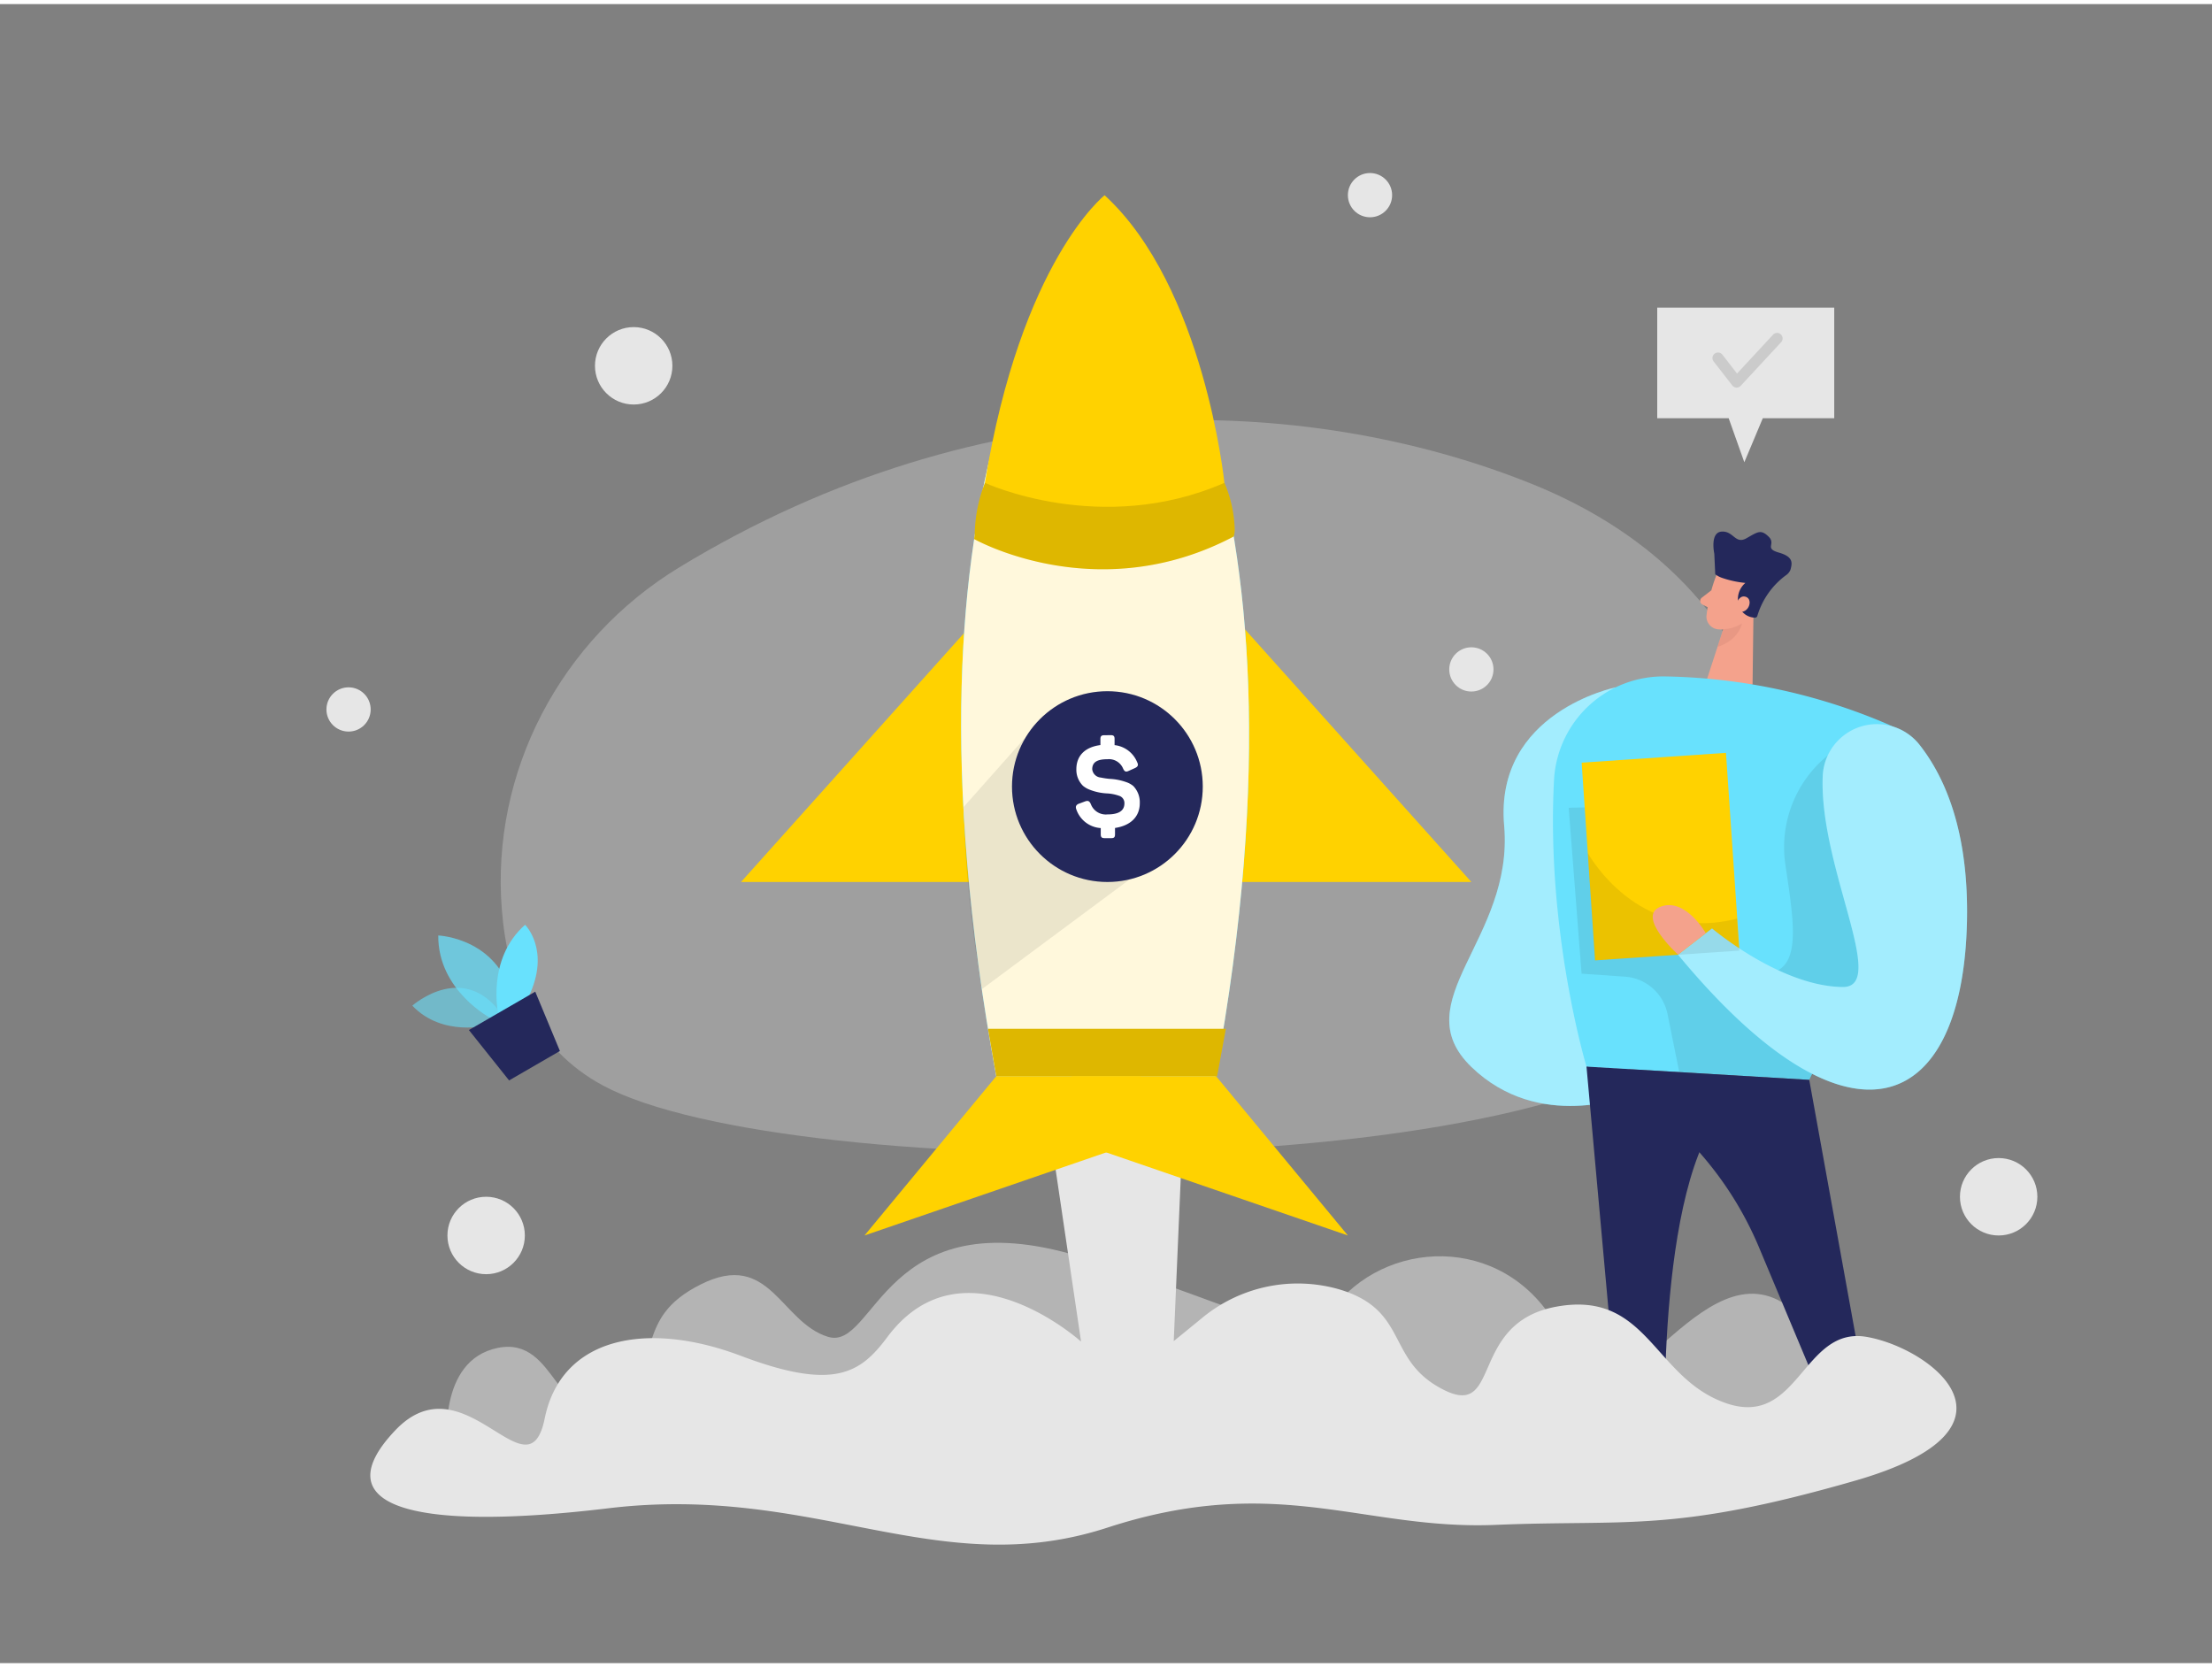 <svg id="Layer_1" data-name="Layer 1" xmlns="http://www.w3.org/2000/svg" viewBox="0 0 400 300" width="406" height="306" class="illustration styles_illustrationTablet__1DWOa"><rect x="0" y="0" width="400" height="300" fill="#808080" stroke="none"/><title>#92_startup_twocolour</title><path d="M122.81,101.87c-21.4,13-34.07,36.93-32.06,61.9,1,12.76,5.77,25.08,18.32,31.8,33.44,17.94,179.44,18.24,201.05-13.45s13.57-76.72-33.42-95.48C236,70.38,178.05,68.23,122.81,101.87Z" fill="#e6e6e6" opacity="0.3"></path><path d="M80.91,260.81S79,245.25,90,243s10.41,15.56,20.58,8.91,3.67-14.16,16.17-20.41,14.4,6.89,23,9.5,10-25.3,45.5-14.52,37,17.12,48.49,6.44,32.59-8.92,39.93,10.83,22.6-18.51,38.59-9,9.24,24,9.24,24l-39.5,9-83.75-5.5s-98.75-1.13-100.5-1.44S80.91,260.81,80.91,260.81Z" fill="#e6e6e6" opacity="0.51"></path><path d="M292.19,123.55s-22,4.45-20.19,25-18.19,31.78-5.93,43.64,28.6,5.19,28.6,5.19Z" fill="#68e1fd"></path><path d="M292.19,123.55s-22,4.45-20.19,25-18.19,31.78-5.93,43.64,28.6,5.19,28.6,5.19Z" fill="#fff" opacity="0.39"></path><path d="M310.4,103.21a28.81,28.81,0,0,0-1.82,7.46,2.32,2.32,0,0,0,2.25,2.4,5.1,5.1,0,0,0,4.93-2.56l2.47-3.47a4.15,4.15,0,0,0-.5-4.77C315.77,99.74,311.3,100.54,310.4,103.21Z" fill="#f4a28c"></path><polygon points="317.11 107.91 316.92 123.04 308.59 122.34 312.08 111.61 317.11 107.91" fill="#f4a28c"></polygon><path d="M317.78,110.64h0a.42.42,0,0,1-.43.31,3.08,3.08,0,0,1-2.93-2.28,3.84,3.84,0,0,1,1.2-4,18.42,18.42,0,0,1-4.18-.9,4.42,4.42,0,0,1-1.27-.67L310,99.39s-.84-3.86,1.33-4,2.44,2.36,4.49,1.2,2.6-1.65,4-.29-.85,2.11,1.84,2.88,2.44,1.89,2.11,3.12a2.2,2.2,0,0,1-.84,1A14.18,14.18,0,0,0,317.78,110.64Z" fill="#24285b"></path><path d="M314,108.4s.54-1.7,1.78-1.19.48,3-1.33,2.68Z" fill="#f4a28c"></path><path d="M309.47,106l-1.73,1.34a.74.74,0,0,0,.11,1.24l1.6.82Z" fill="#f4a28c"></path><path d="M311.64,113.05A7.1,7.1,0,0,0,315,112s-.52,3-4.41,4.23Z" fill="#ce8172" opacity="0.31"></path><path d="M301.19,121.58a106.54,106.54,0,0,1,39.94,8.54,15.39,15.39,0,0,1,7.77,21.06l-21.73,43.35-40.28-2.39s-7.34-24.36-5.87-51.91A19.8,19.8,0,0,1,301.19,121.58Z" fill="#68e1fd"></path><path d="M327.17,194.53l12,66.28h-6l-15.09-36a62.42,62.42,0,0,0-26.79-30.17l-4.42-2.51Z" fill="#24285b"></path><path d="M330.5,135.88a21.4,21.4,0,0,0-7.67,19.57c1.84,12.55,3.73,22.3-7.83,19.38S297.17,145,297.17,145l-13.5.33,2.33,30,7.83.54a8.46,8.46,0,0,1,7.72,6.78l2.11,10.47,23.51,1.39,3.33-4.95,14.67-15.91L347,148.33Z" opacity="0.08"></path><rect x="287.2" y="136.25" width="26.16" height="35.83" transform="translate(-9.77 20.72) rotate(-3.89)" fill="#ffd200"></rect><path d="M286.89,192.14l6.21,68.67h8s-1.87-51.67,12.57-62.67Z" fill="#24285b"></path><path d="M329.6,139.76A9.81,9.81,0,0,1,347.16,134c4.62,5.9,8.88,15.74,8.53,31.9-.75,34.5-21,43.75-52.25,6l6.15-4.75s12.31,10.44,23.58,10.59C341.56,177.88,329,156.22,329.6,139.76Z" fill="#68e1fd"></path><path d="M329.6,139.76A9.81,9.81,0,0,1,347.16,134c4.62,5.9,8.88,15.74,8.53,31.9-.75,34.5-21,43.75-52.25,6l6.15-4.75s12.31,10.44,23.58,10.59C341.56,177.88,329,156.22,329.6,139.76Z" fill="#fff" opacity="0.39"></path><path d="M287.12,153.51s9,16.53,27,11.86l.39,5.79-26.1,1.77Z" opacity="0.08"></path><path d="M308.46,168s-3.68-6.5-8.18-4.78,3.16,8.66,3.16,8.66Z" fill="#f4a28c"></path><path d="M189.8,203.37l5.69,38.49s-21.28-19.19-35-.86c-4.83,6.47-9.5,9.87-26.5,3.44S101.5,241,98.5,255.76s-14.5-11-27,2.12S72.5,276.5,110,272s59.5,13.5,90.25,3.5,46.25.5,70.25-.5,32,1.5,65-8,13.5-24.06,2-26-12.22,16.53-25.36,12S298,232.56,281.5,235.53,272,257,260,250c-9.21-5.36-5.51-13.9-17.8-17.58a27.12,27.12,0,0,0-24.84,5.18l-5.11,4.17L214,201Z" fill="#e6e6e6"></path><polygon points="175 113 134 158.75 178.66 158.75 175 113" fill="#ffd200"></polygon><polygon points="225.07 113 266.07 158.75 221.41 158.75 225.07 113" fill="#ffd200"></polygon><path d="M88.35,184.65s-8.32,2.23-13.79-3.54c0,0,9.81-8.74,16.83,2.55Z" fill="#68e1fd" opacity="0.58"></path><path d="M88.81,183.42s-9.64-5-9.56-15c0,0,11.6.43,13.67,12.62Z" fill="#68e1fd" opacity="0.73"></path><path d="M90.11,182.67s-2.24-9.92,4.84-16.18c0,0,4.68,4.56.65,13Z" fill="#68e1fd"></path><polygon points="84.79 185.52 92.06 194.63 101.25 189.31 96.79 178.58 84.79 185.52" fill="#24285b"></polygon><path d="M199.15,39.79v-.27l-.14.13-.14-.13v.28c-3.56,3.58-39.3,42.79-18.71,154.07h39.58C240.32,82.47,202.8,43.29,199.15,39.79Z" fill="#68e1fd"></path><path d="M223.1,96.29l1.14,7.88a73.88,73.88,0,0,1-33.83,5.43,18.36,18.36,0,0,0-16.2,7.09h0s1.16-16.21,1.94-19.94Z" fill="#3b1e59" opacity="0.11"></path><path d="M199.15,39.79v-.27l-.14.13-.14-.13v.28c-3.56,3.58-39.3,42.79-18.71,154.07h39.58C240.32,82.47,202.8,43.29,199.15,39.79Z" fill="#fff8dc"></path><path d="M185.25,132.8l-11,12.39a215.07,215.07,0,0,0,3.33,32.91l27.85-20.68Z" opacity="0.08"></path><polygon points="178.66 185.3 180.16 193.87 220.09 193.87 221.67 185.3 178.66 185.3" fill="#ffd200"></polygon><path d="M178.1,86.57l-.08.23A26.75,26.75,0,0,0,176.26,96l-.11.73s22.21,12.61,46.95-.46h0a4.69,4.69,0,0,0,.17-1.34,23.05,23.05,0,0,0-1.86-8.38H178.1Z" fill="#ffd200"></path><polygon points="178.66 185.3 180.16 193.87 220.09 193.87 221.67 185.3 178.66 185.3" opacity="0.13"></polygon><path d="M178.1,86.57l-.08.23A26.75,26.75,0,0,0,176.26,96l-.11.73s22.21,12.61,46.95-.46h0a4.69,4.69,0,0,0,.17-1.34,23.05,23.05,0,0,0-1.86-8.38H178.1Z" opacity="0.13"></path><path d="M178.1,86.57s21,9.76,43.31,0c0,0-3.63-35.48-21.66-52C199.75,34.55,184.63,46.48,178.1,86.57Z" fill="#ffd200"></path><circle cx="200.25" cy="141.5" r="17.25" fill="#24285b"></circle><path d="M200.88,132.2c.51,0,.67.18.67.69V134a5,5,0,0,1,4.08,3.08c.27.53.16.82-.44,1.09l-1.09.49c-.51.24-.75.13-1-.4a2.77,2.77,0,0,0-2.84-1.71c-1.89,0-2.75.55-2.75,1.82a1.68,1.68,0,0,0,1.53,1.49,15,15,0,0,0,1.59.24,10.3,10.3,0,0,1,3,.58,4,4,0,0,1,1.3.71,4.22,4.22,0,0,1,1.18,3.1c0,2.42-1.62,4.06-4.48,4.49v1.15c0,.51-.16.69-.67.69h-1.22c-.51,0-.69-.18-.69-.69V149a5,5,0,0,1-4.43-3.42c-.18-.49,0-.82.51-1l1.08-.4c.56-.2.8-.07,1.05.49a2.89,2.89,0,0,0,3,1.86c2,0,3.07-.64,3.07-2a1.37,1.37,0,0,0-1-1.38,7.73,7.73,0,0,0-2.2-.42,9.82,9.82,0,0,1-3-.64,4.28,4.28,0,0,1-1.29-.73,4.08,4.08,0,0,1-1.2-3c0-2.4,1.51-4,4.35-4.37v-1.09c0-.51.18-.69.69-.69Z" fill="#fff"></path><polygon points="180.16 193.87 156.33 222.67 206.25 205.51 206.25 193.87 180.16 193.87" fill="#ffd200"></polygon><polygon points="219.91 193.87 243.74 222.67 193.82 205.51 193.82 193.87 219.91 193.87" fill="#ffd200"></polygon><circle cx="87.91" cy="222.67" r="7" fill="#e6e6e6"></circle><circle cx="114.59" cy="65.41" r="7" fill="#e6e6e6"></circle><circle cx="361.42" cy="215.67" r="7" fill="#e6e6e6"></circle><circle cx="266.07" cy="120.31" r="4" fill="#e6e6e6"></circle><circle cx="63.03" cy="127.55" r="4" fill="#e6e6e6"></circle><circle cx="247.74" cy="34.55" r="4" fill="#e6e6e6"></circle><polygon points="299.68 54.89 299.68 74.89 312.6 74.89 315.43 82.85 318.77 74.89 331.69 74.89 331.69 54.89 299.68 54.89" fill="#e6e6e6"></polygon><path d="M314.07,69.35H314a1,1,0,0,1-.74-.38l-3.38-4.35a1,1,0,1,1,1.58-1.23l2.65,3.42,6.56-7.08a1,1,0,0,1,1.46,1.36L314.8,69A1,1,0,0,1,314.07,69.35Z" opacity="0.12"></path></svg>